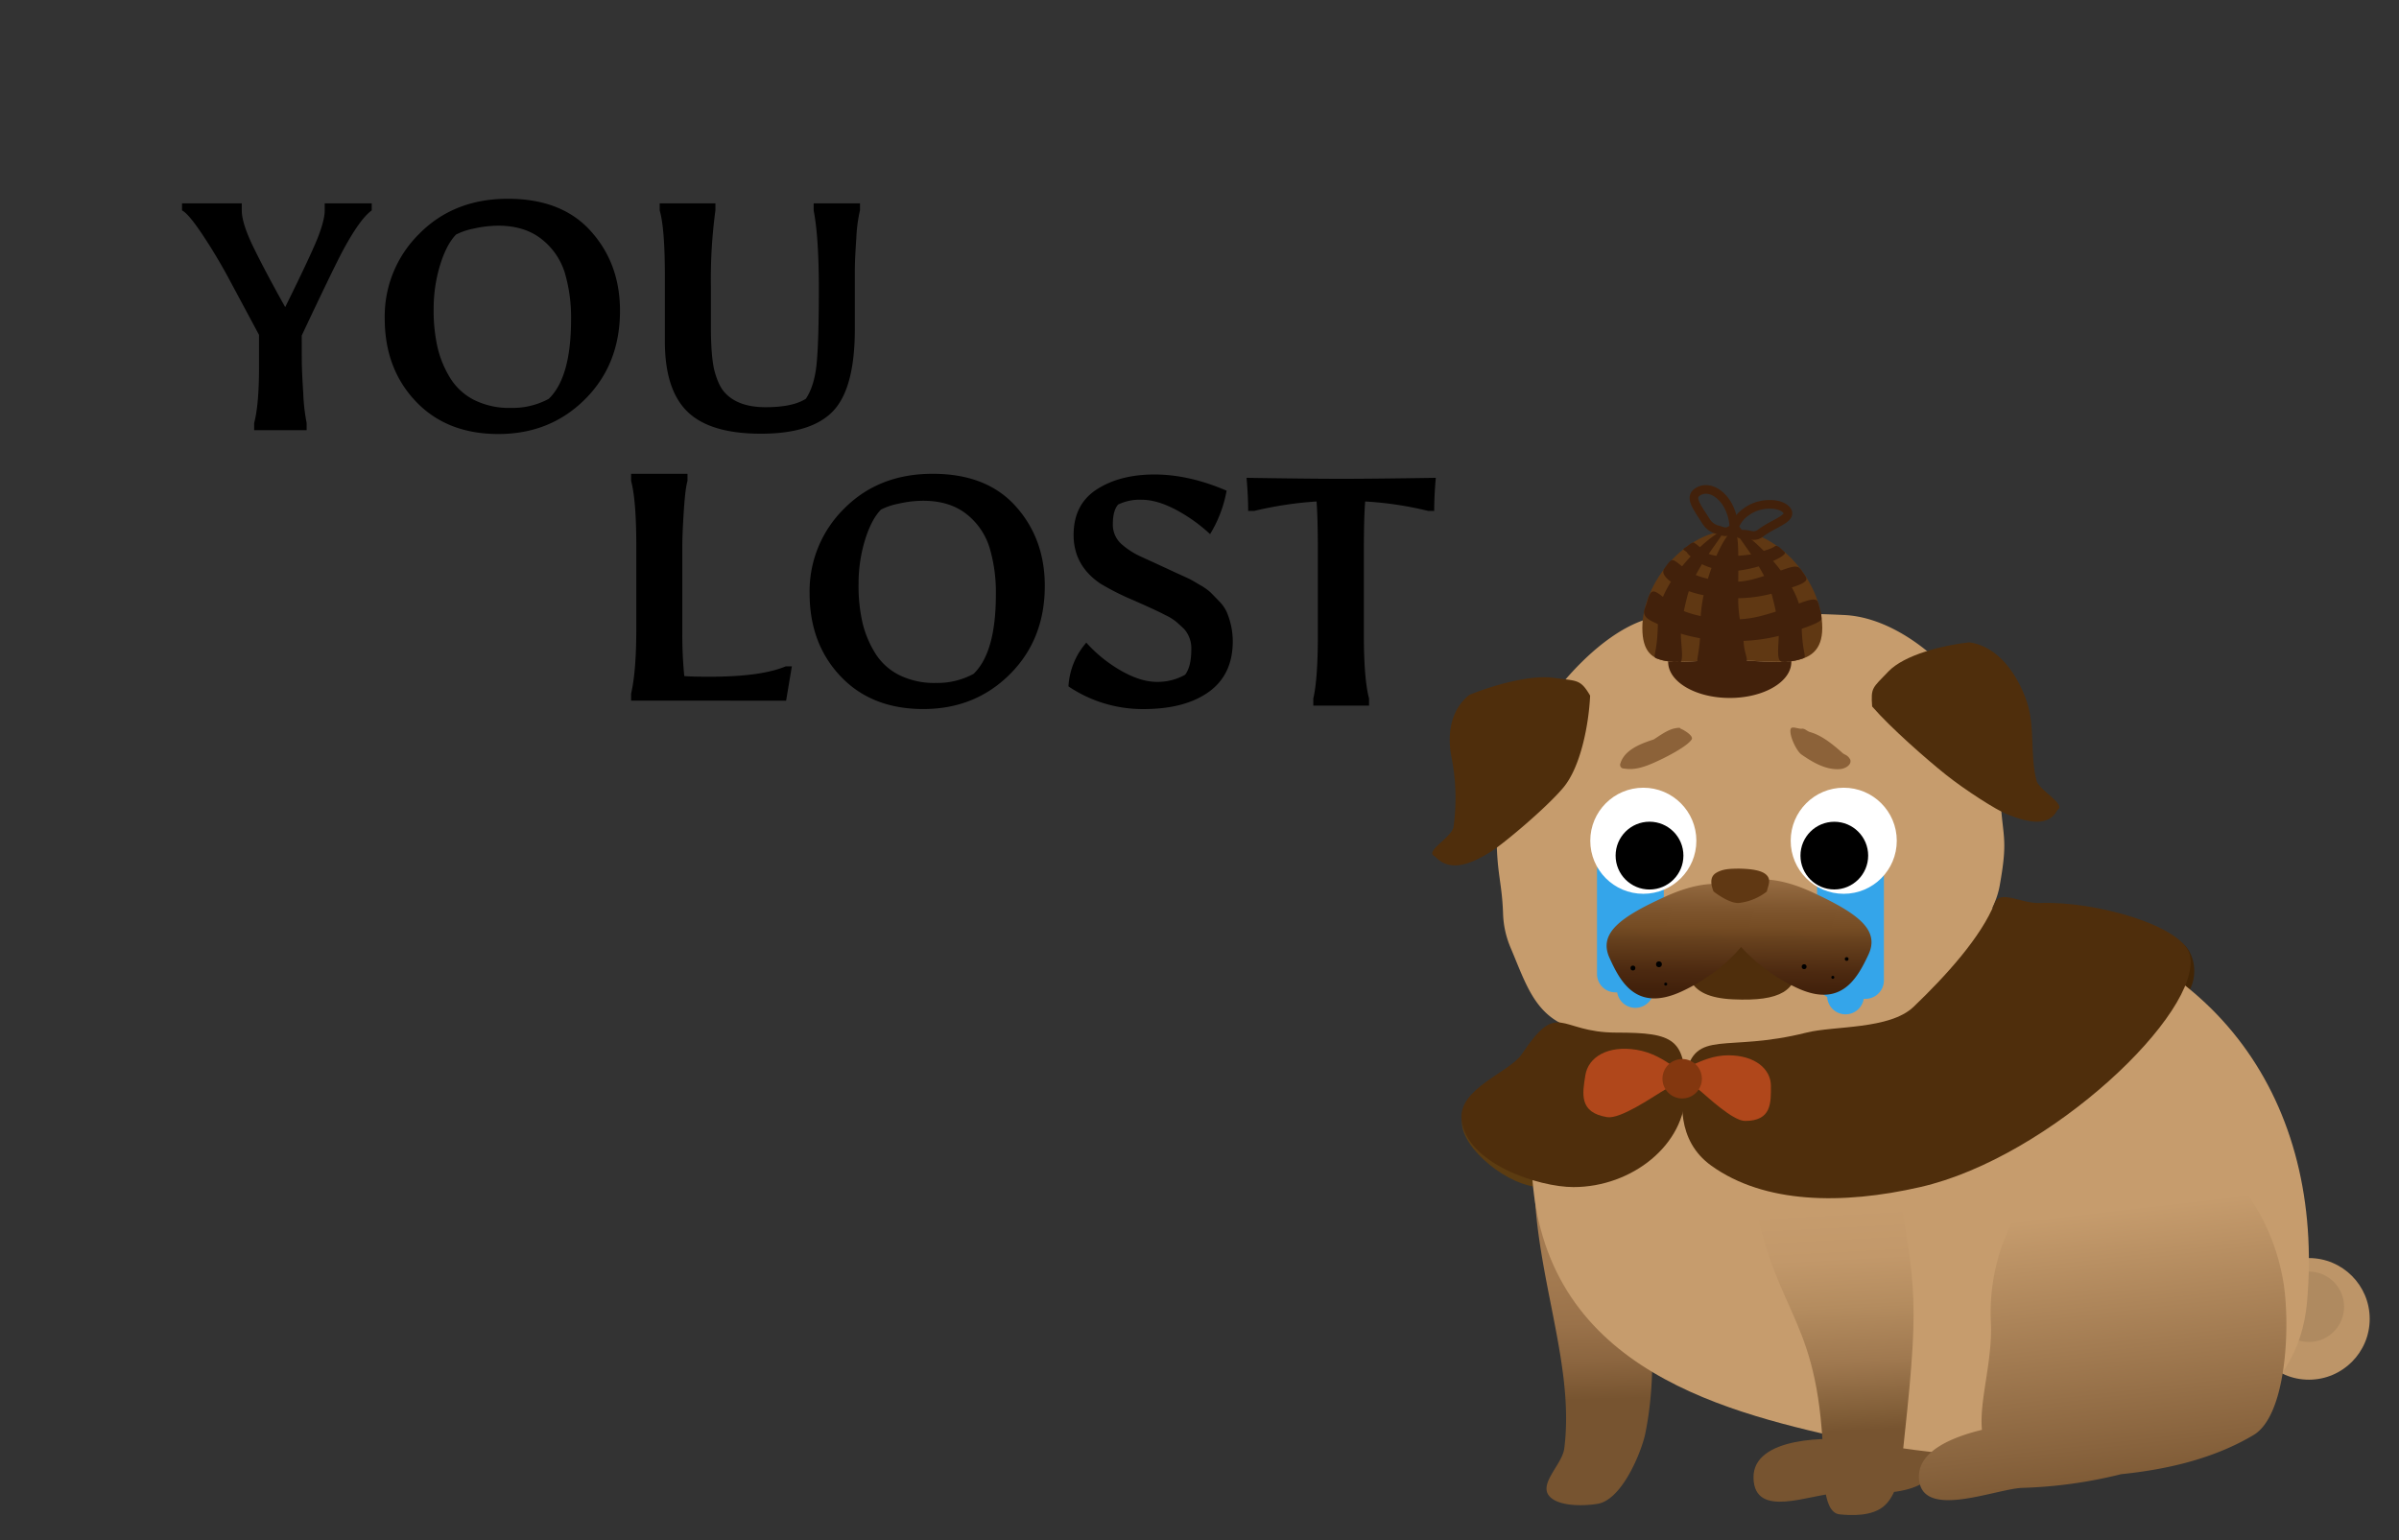 <svg id="Layer_1" data-name="Layer 1" xmlns="http://www.w3.org/2000/svg" xmlns:xlink="http://www.w3.org/1999/xlink" width="833.5" height="535.2" viewBox="0 0 833.5 535.2"><rect x="0" y="0" width="833.5" height="535.2" fill="#333333" stroke="none"/><defs><style>.cls-1{fill:#bd9568;}.cls-2{fill:#af8a60;}.cls-3{fill:#5c3c11;}.cls-4{fill:#422505;}.cls-5{fill:#775430;}.cls-6{fill:#c69c6d;}.cls-7{fill:url(#linear-gradient);}.cls-8{fill:#4f2e0c;}.cls-9{fill:url(#linear-gradient-2);}.cls-10{fill:url(#linear-gradient-3);}.cls-11{fill:#34a5ea;}.cls-12{fill:#fff;}.cls-13{fill:url(#linear-gradient-4);}.cls-14{fill:#603813;}.cls-15{fill:#8c6239;}.cls-16{fill:#b0471b;}.cls-17{fill:#42210b;}.cls-18{fill:none;stroke:#42210b;stroke-miterlimit:10;stroke-width:3px;}.cls-19{fill:#83370f;}</style><linearGradient id="linear-gradient" x1="555.19" y1="193.93" x2="552.06" y2="309.24" gradientTransform="matrix(1, 0, 0, -1, 0, 694)" gradientUnits="userSpaceOnUse"><stop offset="0.12" stop-color="#775430"/><stop offset="0.23" stop-color="#8b653f"/><stop offset="0.35" stop-color="#9a724a"/><stop offset="0.49" stop-color="#a37a50"/><stop offset="0.71" stop-color="#a67c52"/></linearGradient><linearGradient id="linear-gradient-2" x1="640.74" y1="181.04" x2="633.96" y2="311.47" gradientTransform="matrix(1, 0, 0, -1, 0, 694)" gradientUnits="userSpaceOnUse"><stop offset="0.12" stop-color="#775430"/><stop offset="0.16" stop-color="#805d37"/><stop offset="0.3" stop-color="#9f784f"/><stop offset="0.45" stop-color="#b48c5f"/><stop offset="0.58" stop-color="#c2986a"/><stop offset="0.71" stop-color="#c69c6d"/></linearGradient><linearGradient id="linear-gradient-3" x1="735.25" y1="169.17" x2="723.25" y2="272.47" gradientTransform="matrix(1, 0, 0, -1, 0, 694)" gradientUnits="userSpaceOnUse"><stop offset="0" stop-color="#775430"/><stop offset="0.22" stop-color="#89643e"/><stop offset="1" stop-color="#c69c6d"/></linearGradient><linearGradient id="linear-gradient-4" x1="604.03" y1="349.95" x2="604.55" y2="394.56" gradientTransform="matrix(1, 0, 0, -1, 0, 694)" gradientUnits="userSpaceOnUse"><stop offset="0" stop-color="#42210b"/><stop offset="0.14" stop-color="#4c2910"/><stop offset="0.38" stop-color="#66401d"/><stop offset="0.49" stop-color="#754c24"/><stop offset="0.64" stop-color="#7f562e"/><stop offset="0.9" stop-color="#9b7147"/><stop offset="0.99" stop-color="#a67c52"/></linearGradient></defs><path d="M104.85,124.69q0,4.05.51,11.88A67,67,0,0,0,106.54,147v2.48H88.3V147q1.7-6.4,1.69-19.36V116.36L79,95.87q-4.38-8-9-14.86t-6.76-7.89V70.65H84v2.47q0,4.51,4.16,13t10.93,20.6q9.45-19.14,11.59-24.83t2.14-8.73V70.65h16.33v2.47q-4,2.82-9.91,13.74-3.27,6.08-14.41,29.73Z"/><path d="M173.19,150.81q-18,0-28.76-11.37t-10.76-28.76a40.24,40.24,0,0,1,12.05-29.5q12-12.11,30.74-12.11t28.82,11.26Q215.42,91.6,215.41,108q0,18.57-12.1,30.68T173.19,150.81Zm25.22-39.74a54.75,54.75,0,0,0-2.19-16.33,23.77,23.77,0,0,0-8.05-11.65q-5.86-4.66-15.09-4.67a39,39,0,0,0-8.44,1,22.9,22.9,0,0,0-6.2,2.09q-3.37,3.48-5.57,10.7a51.71,51.71,0,0,0-2.2,15.14,57.24,57.24,0,0,0,1.41,13.62,36.29,36.29,0,0,0,4.39,10.47,20.94,20.94,0,0,0,8.28,7.55,27.35,27.35,0,0,0,12.78,2.75,26.45,26.45,0,0,0,13.12-3.15Q198.4,131.12,198.41,111.07Z"/><path d="M297,94.18v20.15q0,20.49-7.49,28.44t-25.16,7.93q-17.69,0-25.56-7.71T231,118.27V96q0-16.77-1.8-22.86V70.65h19.36v2.47a177.24,177.24,0,0,0-1.57,26.24v13.85q0,11.37,1.4,16.21t3.44,7q4.6,5.07,14.13,5.07T280,138.54q2.93-4.39,3.71-12t.79-25.95q0-18.3-1.8-27.42V70.65h16.1V73a53.73,53.73,0,0,0-1.29,9.85Q297,90.14,297,94.18Z"/><path d="M219.27,243.44V241q1.8-7.77,1.8-22.29V189.51q0-15.64-1.8-22.41v-2.47h19.59v2.47q-.78,2.6-1.29,10.59t-.51,12.16v30.06a148.28,148.28,0,0,0,.68,15c1.42.15,4.39.23,8.89.23q17.79,0,26.35-3.6h2.14l-2,11.93Z"/><path d="M320.81,246.37q-18,0-28.76-11.37t-10.76-28.77a40.24,40.24,0,0,1,12-29.5q12-12.1,30.74-12.1t28.83,11.25Q363,187.15,363,203.58q0,18.58-12.11,30.68T320.81,246.37ZM346,206.62a54.32,54.32,0,0,0-2.19-16.32,23.75,23.75,0,0,0-8-11.66Q329.94,174,320.7,174a38.41,38.41,0,0,0-8.44,1,22.86,22.86,0,0,0-6.19,2.08c-2.26,2.33-4.11,5.89-5.58,10.7a51.76,51.76,0,0,0-2.19,15.14,57.22,57.22,0,0,0,1.4,13.62A36.1,36.1,0,0,0,304.1,227a20.82,20.82,0,0,0,8.27,7.54,27.35,27.35,0,0,0,12.78,2.76,26.35,26.35,0,0,0,13.12-3.16Q346,226.66,346,206.62Z"/><path d="M389.58,189a26.9,26.9,0,0,0,6.42,4.22c2.32,1.09,4.4,2,6.25,2.87s3,1.37,3.54,1.63,1.78.85,3.77,1.75,3.25,1.48,3.78,1.74,1.68.92,3.48,2a19.85,19.85,0,0,1,3.72,2.59c.68.68,1.65,1.67,2.93,3a13.34,13.34,0,0,1,2.7,3.77,26.21,26.21,0,0,1,2.14,10.25q0,11.58-8.28,17.56t-22.63,6a46.14,46.14,0,0,1-26.18-7.88,25.26,25.26,0,0,1,6.2-15.2,48.58,48.58,0,0,0,12.16,9.8q6.75,3.83,12.33,3.83a19.32,19.32,0,0,0,9.85-2.48q2.14-2.81,2.14-8.78a10,10,0,0,0-2.59-7.21c-1.05-1-1.94-1.78-2.65-2.42a18.64,18.64,0,0,0-3.77-2.31q-2.7-1.46-11-5.12a90.17,90.17,0,0,1-11.54-5.8q-9.35-6.3-9.34-16.94t8.05-15.82q8-5.17,20-5.18t25.11,5.63a43.71,43.71,0,0,1-5.74,15.09,56.19,56.19,0,0,0-12.16-8.62q-6.42-3.32-11.6-3.32a17.05,17.05,0,0,0-8.22,1.69q-1.8,2.14-1.8,6.64A9,9,0,0,0,389.58,189Z"/><path d="M433.66,177.52q0-5.07-.56-11.49,21.94.34,32.88.34t32.87-.34q-.56,6.42-.56,11.49h-2.14a120.22,120.22,0,0,0-21.84-3.27c-.3,3.76-.45,9.38-.45,16.89v29.5q0,15.31,1.8,22.07v2.48H456.29v-2.48q1.57-6.77,1.58-21.73V191.59q0-11.59-.45-17.34a128.12,128.12,0,0,0-21.62,3.27Z"/><circle class="cls-1" cx="802.19" cy="458.27" r="21.13"/><circle class="cls-2" cx="802.19" cy="454.07" r="12.23"/><path class="cls-3" d="M537.31,402.69c0,9.05,9,9.78-2,9.78s-27.37-13.31-27.37-22.36,8.68-13.79,19.69-13.79S537.31,393.69,537.31,402.69Z"/><ellipse class="cls-4" cx="753.42" cy="337.4" rx="8.95" ry="11.49"/><path class="cls-5" d="M672.67,506.69c.23,14.92-25.3,11.92-34.61,12.22s-28.48,9-28.83-5.33,26-14.59,37.87-12.89C661.08,502.63,672.48,491.69,672.67,506.69Z"/><path class="cls-6" d="M639.18,357.24c-28,2.28-55.54,1.79-81.4,1.56-23.09-.21-26.3-13.89-32.94-29.48a32.82,32.82,0,0,1-2.62-11.84c-.42-12.56-2.77-14.42-2.12-33.85.75-22.22,33.42-70,59.93-69.7s35.23-1.49,60.87-.22,53.52,33,53.84,55.64,3.49,19.19,0,38.53S660.48,355.21,639.18,357.24Z"/><path class="cls-7" d="M555,522.55c-4.79.76-11.78.8-15.41-1.58-6.56-4.28,3.09-11.59,3.89-17.64,4.24-33.36-14.26-68.47-9.74-108.28.82-7.22,7.31-12.35,14.77-12.74a43.93,43.93,0,0,1,12.93,1c7.3,1.91,11.1,9.39,10.48,15.66-3.41,34.6,6.53,65.86-.31,99.26C570.34,504.28,563.64,521.18,555,522.55Z"/><path class="cls-6" d="M801.56,452.31C795.48,521.69,679.74,509,632.61,498S525.74,467,532.61,388.69s93.61-84.5,165.56-72.23S807.62,383,801.56,452.31Z"/><path class="cls-8" d="M518.29,295.74c-8.1,5.16-14.91,7.11-19.7,1.86-3.91-1.63,5.14-6.13,6.38-10a72.86,72.86,0,0,0-.69-24.6c-1.52-7.89-.31-16.36,6.2-21.53,8.34-3.43,21.5-7.09,29.44-5.93s9.11.27,12.55,6.16c-.47,10-3.25,24.76-9.34,32S522.31,293.18,518.29,295.74Z"/><path class="cls-8" d="M697.48,283c7.6,3,14.41,4.24,17.36-1.58,3.11-1.85-5.73-6.42-7.19-9.88-2.51-9-.41-18.74-3.49-27.82s-9.81-19.21-20-20.53c-9.06,1-22.5,4.3-28.08,10.15s-6.1,5.46-5.63,12.14c6.43,7.43,18.94,18.37,25.6,23.69S693.66,281.52,697.48,283Z"/><path class="cls-9" d="M654.93,523c-4.28,4.09-12.13,3.55-15.75,3.2-6.55-.62-5.45-16.9-5.95-25.28-2.75-46.19-18-45-25.06-91.85-1.29-8.49,7.25-24.9,14-26.87,3.73-1.09,16.15-.24,20.1,0,7.13.44,12.83,3.67,14.39,13,8.57,51.73,10.72,51.21,5,104.2C660.64,509.09,659.89,518.27,654.93,523Z"/><path class="cls-10" d="M783,498.61c-13.51,8.07-29.58,11.95-46,13.62a161.42,161.42,0,0,1-34.3,4.76c-9.42.31-35.46,11.46-36-3.56-.32-8.78,10.47-13.82,21.9-16.6-1-10.21,3.75-23.86,3.1-37.37-1.22-25.41,11.54-54.88,42.59-62.79s54.66,19.22,59.24,50.13C795.71,462.25,794.15,491.93,783,498.61Z"/><path class="cls-8" d="M586,328.24c-.47,9.44-.86,18.21,16.07,19s22.16-3.2,22.63-12.64-.56-16.69-17.5-17.53S586.48,318.8,586,328.24Z"/><path class="cls-11" d="M574.35,296.76a6.38,6.38,0,0,0-12.1-.5,6.74,6.74,0,0,0-1-.08h0a6.4,6.4,0,0,0-6.39,6.39v35.86a6.39,6.39,0,0,0,6.39,6.39h.62a6.39,6.39,0,0,0,12.69-.66,6.41,6.41,0,0,0,3.51-5.7V302.57A6.44,6.44,0,0,0,574.35,296.76Z"/><path class="cls-11" d="M635.06,299a6.37,6.37,0,0,1,12.09-.5,6.63,6.63,0,0,1,1-.08h0a6.42,6.42,0,0,1,6.39,6.39v35.86a6.42,6.42,0,0,1-6.39,6.4h-.63a6.39,6.39,0,0,1-12.69-.66,6.41,6.41,0,0,1-3.51-5.7v-35.9A6.39,6.39,0,0,1,635.06,299Z"/><circle class="cls-12" cx="570.95" cy="292.14" r="18.43"/><circle class="cls-12" cx="640.58" cy="292.14" r="18.43"/><path class="cls-13" d="M649.17,331.69c-4,8.55-9.67,18.71-25,11.5a61.77,61.77,0,0,1-19.27-14.14c-4.83,5.94-12.59,11.78-20.83,15.54-15.42,7-21-3.19-24.88-11.79s3.88-14.17,19.3-21.21c10.23-4.67,18.71-5.59,24.41-3.16,5.54-4.23,15.19-3.84,27.23,1.82C645.48,317.42,653.2,323.08,649.17,331.69Z"/><path class="cls-14" d="M603.91,301.82c2.52.05,7.4.18,9.54,1.94s.9,3.86.39,6.05a19.4,19.4,0,0,1-9.7,3.95c-2.68.19-6.71-2.36-8.8-4-.83-2.14-1.5-5,.91-6.46S601.34,301.88,603.91,301.82Z"/><circle cx="573.1" cy="297.3" r="11.78"/><circle cx="637.31" cy="297.3" r="11.76"/><circle cx="567.34" cy="336.37" r="0.85"/><circle cx="578.73" cy="341.95" r="0.52"/><circle cx="576.38" cy="335.06" r="1.02"/><circle cx="626.82" cy="335.9" r="0.85"/><circle cx="636.79" cy="339.6" r="0.52"/><circle cx="641.6" cy="333.23" r="0.65"/><path class="cls-15" d="M642.83,264c-4.15-3.63-8.72-8.15-14-9.64-1.06-.3-1.73-1.3-2.82-1.15s-3.42-1-3.83,0c-.77,2,2,7.86,3.77,9,4,2.78,8.66,5.5,13.55,5,1.77-.19,3.88-1.52,3.36-3.22a3.67,3.67,0,0,0-1.82-1.78l-8.69-5.08"/><path class="cls-15" d="M578.37,255.9a52.77,52.77,0,0,0-6.89,2.12c-3.6,1.38-7.38,3.54-8.49,7.24a1.28,1.28,0,0,0,1.29,1.78c4.23.78,8.45-1.1,12.35-2.93,2.6-1.22,9.54-4.75,11.11-7.16.78-1.19-2.43-3.18-3.75-3.72-.44-.17.14-.55-1.89-.19-3.27.55-6.73,3.65-9.62,5.13"/><path class="cls-8" d="M585.6,379.39c0,18.29-18.53,33.09-38.93,33.09-12,0-37.24-8.13-38.87-23.48-1.15-10.79,16.68-16.39,20.87-22.64,13-19.3,12.47-7.56,32.87-7.56S585.6,361.11,585.6,379.39Z"/><path class="cls-8" d="M760.84,331.84c4.48,19.64-48.35,70.3-93.71,80.64-27.2,6.21-54.15,5.77-72.55-7.43-12.29-8.82-10.66-23.42-9-31.31,3.52-16.52,13.84-7.83,42.07-14.94,9.6-2.41,28.84-1,37.17-8.93,11.23-10.74,23.54-24.31,28.22-36.1,1.9-4.78,9.23.27,15.61,0C727.93,313,758.48,321.69,760.84,331.84Z"/><path class="cls-16" d="M568.48,364.75c5.67.89,9.74,3.69,12.63,5.56,2.17,1.41,1.55.46,1.12,3.17-.54,3.43-2.1,4.2-5.18,6-2.92,1.73-14.09,9.42-18.63,8.7-9.94-1.57-8.61-8.25-7.61-14.56S558.59,363.18,568.48,364.75Z"/><path class="cls-16" d="M600.48,366.69c-5.28,0-9.39,2-12.29,3.25-2.19,1-1.48.2-1.48,2.73,0,3.19,1.31,4.12,3.85,6.22s11.48,10.6,15.72,10.6c9.27,0,9-6.28,9-12.16S609.75,366.69,600.48,366.69Z"/><path class="cls-14" d="M633.12,218.18c0,8-4.38,10.74-10.76,11.53s-14.88-.45-22.88-.45c-7.7,0-14.69,1.14-19.87.53-5.58-.65-9-3.32-9-11.61,0-16,15.3-33.91,31.29-33.91S633.12,202.19,633.12,218.18Z"/><path class="cls-17" d="M622.37,230c0,6.92-9.58,12.52-21.39,12.52s-21.4-5.6-21.4-12.52a.54.54,0,0,1,0-.18c.53.06,1.07.1,1.63.13,5,.26,11.32-.66,18.24-.66,8,0,16.47,1.24,22.9.45A2.46,2.46,0,0,1,622.37,230Z"/><path class="cls-18" d="M600.08,175.14a17.6,17.6,0,0,1,2.29,7.36c.2,1.44.37.83-.93,1.64-1.64,1-2.54.65-4.43,0a6.71,6.71,0,0,1-4.42-3.24c-3-4.77-5.76-8.07-2.74-10S597.1,170.38,600.08,175.14Z"/><path class="cls-18" d="M606.73,177.85a10.51,10.51,0,0,0-3.76,4.41c-.68,1.28-.63.64.3,1.86,1.19,1.53.79,1.45,2.78,1.52s3.58,1.18,5.62-.39c4.44-3.43,11.3-5.11,9.12-7.93S611.18,174.42,606.73,177.85Z"/><path class="cls-17" d="M584,220.46c0,3.32.9,7.92,0,9.5-.22.41-.82,0-1.28,0-1.94.18-.76,0-2.5-.11a16.59,16.59,0,0,1-4-.85c-2.87-.84-.2-.28-.2-13.84s19.26-30.38,22.23-30.38c2.14,0-9,11.07-12,22.34C585.15,211.4,584,216.69,584,220.46Z"/><path class="cls-17" d="M618,220.46c0,4.19-1,9.3,1.23,9.5,1.94.18.75,0,2.49-.11a16.69,16.69,0,0,0,4-.85c2.86-.84.2-.28.2-13.84s-19.65-31-22.62-31c-2.14,0,9.41,11.73,12.43,23C616.85,211.4,618,216.69,618,220.46Z"/><path class="cls-17" d="M605.83,223.45c.28,4.18,2.29,6.65,0,6.85a93.13,93.13,0,0,1-10.35-.2c-1.9-.16-3.41,1-4.47.71-2.86-.84-.17-1.24-.17-14.8s8.65-31.73,11.59-31.73c2.14,0,1.38,13.32,1.5,25C604.07,215.53,605.54,219.05,605.83,223.45Z"/><path class="cls-17" d="M626.36,198.83c.79,1.2,1.75,2.14,1,3-1.23,1.45-6,2.6-9.51,3.79a48.71,48.71,0,0,1-15.25,2.24c-7.45,0-14.13-1.4-18.6-3.61-3.61-1.79-7.25-4.57-5.79-6.63,3-4.2,2.37-3.86,7.64.34,3.54,2.82,11.15,4.2,16.21,4.2,5.26,0,8-1.16,13.27-2.78,4.45-1.37,7.5-2.93,9.21-2.39C625.24,197.19,625.83,198,626.36,198.83Z"/><path class="cls-17" d="M585.17,191.21c-.84-.43.22-.8.87-1.29,1.4-1.06,2.13-1.71,2.68-1.26a20.47,20.47,0,0,1,3.19,2.69c1.87,2,7.09,2.21,10.15,1.93s7.38-.52,9.72-1.48c1.63-.66,3.69-1.08,4.89-2,.58-.43,1.43.18,2.35,1.09s1.45,1,1,1.59c-1,1.28-4.33,2.59-6.22,3.42a46.62,46.62,0,0,1-11,2.52c-4.08.3-9.76-1.15-12.52-3-1.48-1-3.57-2.34-4.28-3.62"/><path class="cls-17" d="M632.38,212a8.3,8.3,0,0,1,.47,3c-.11,1.32-5.85,3.15-10.88,4.85a62.24,62.24,0,0,1-19.44,2.89c-9.5,0-18-1.79-23.71-4.61-4.36-2.16-8-2.88-7.56-6,0-.18.78-2.19.82-2.37,1.68-6.36,2.38-5,9.1.4,4.51,3.6,14.21,5.08,20.65,5.08,6.71,0,10.27-1.2,16.92-3.26,5.93-1.83,11.85-5.18,12.83-2.86A20.86,20.86,0,0,1,632.38,212Z"/><circle class="cls-19" cx="584.45" cy="374.83" r="6.85"/></svg>
